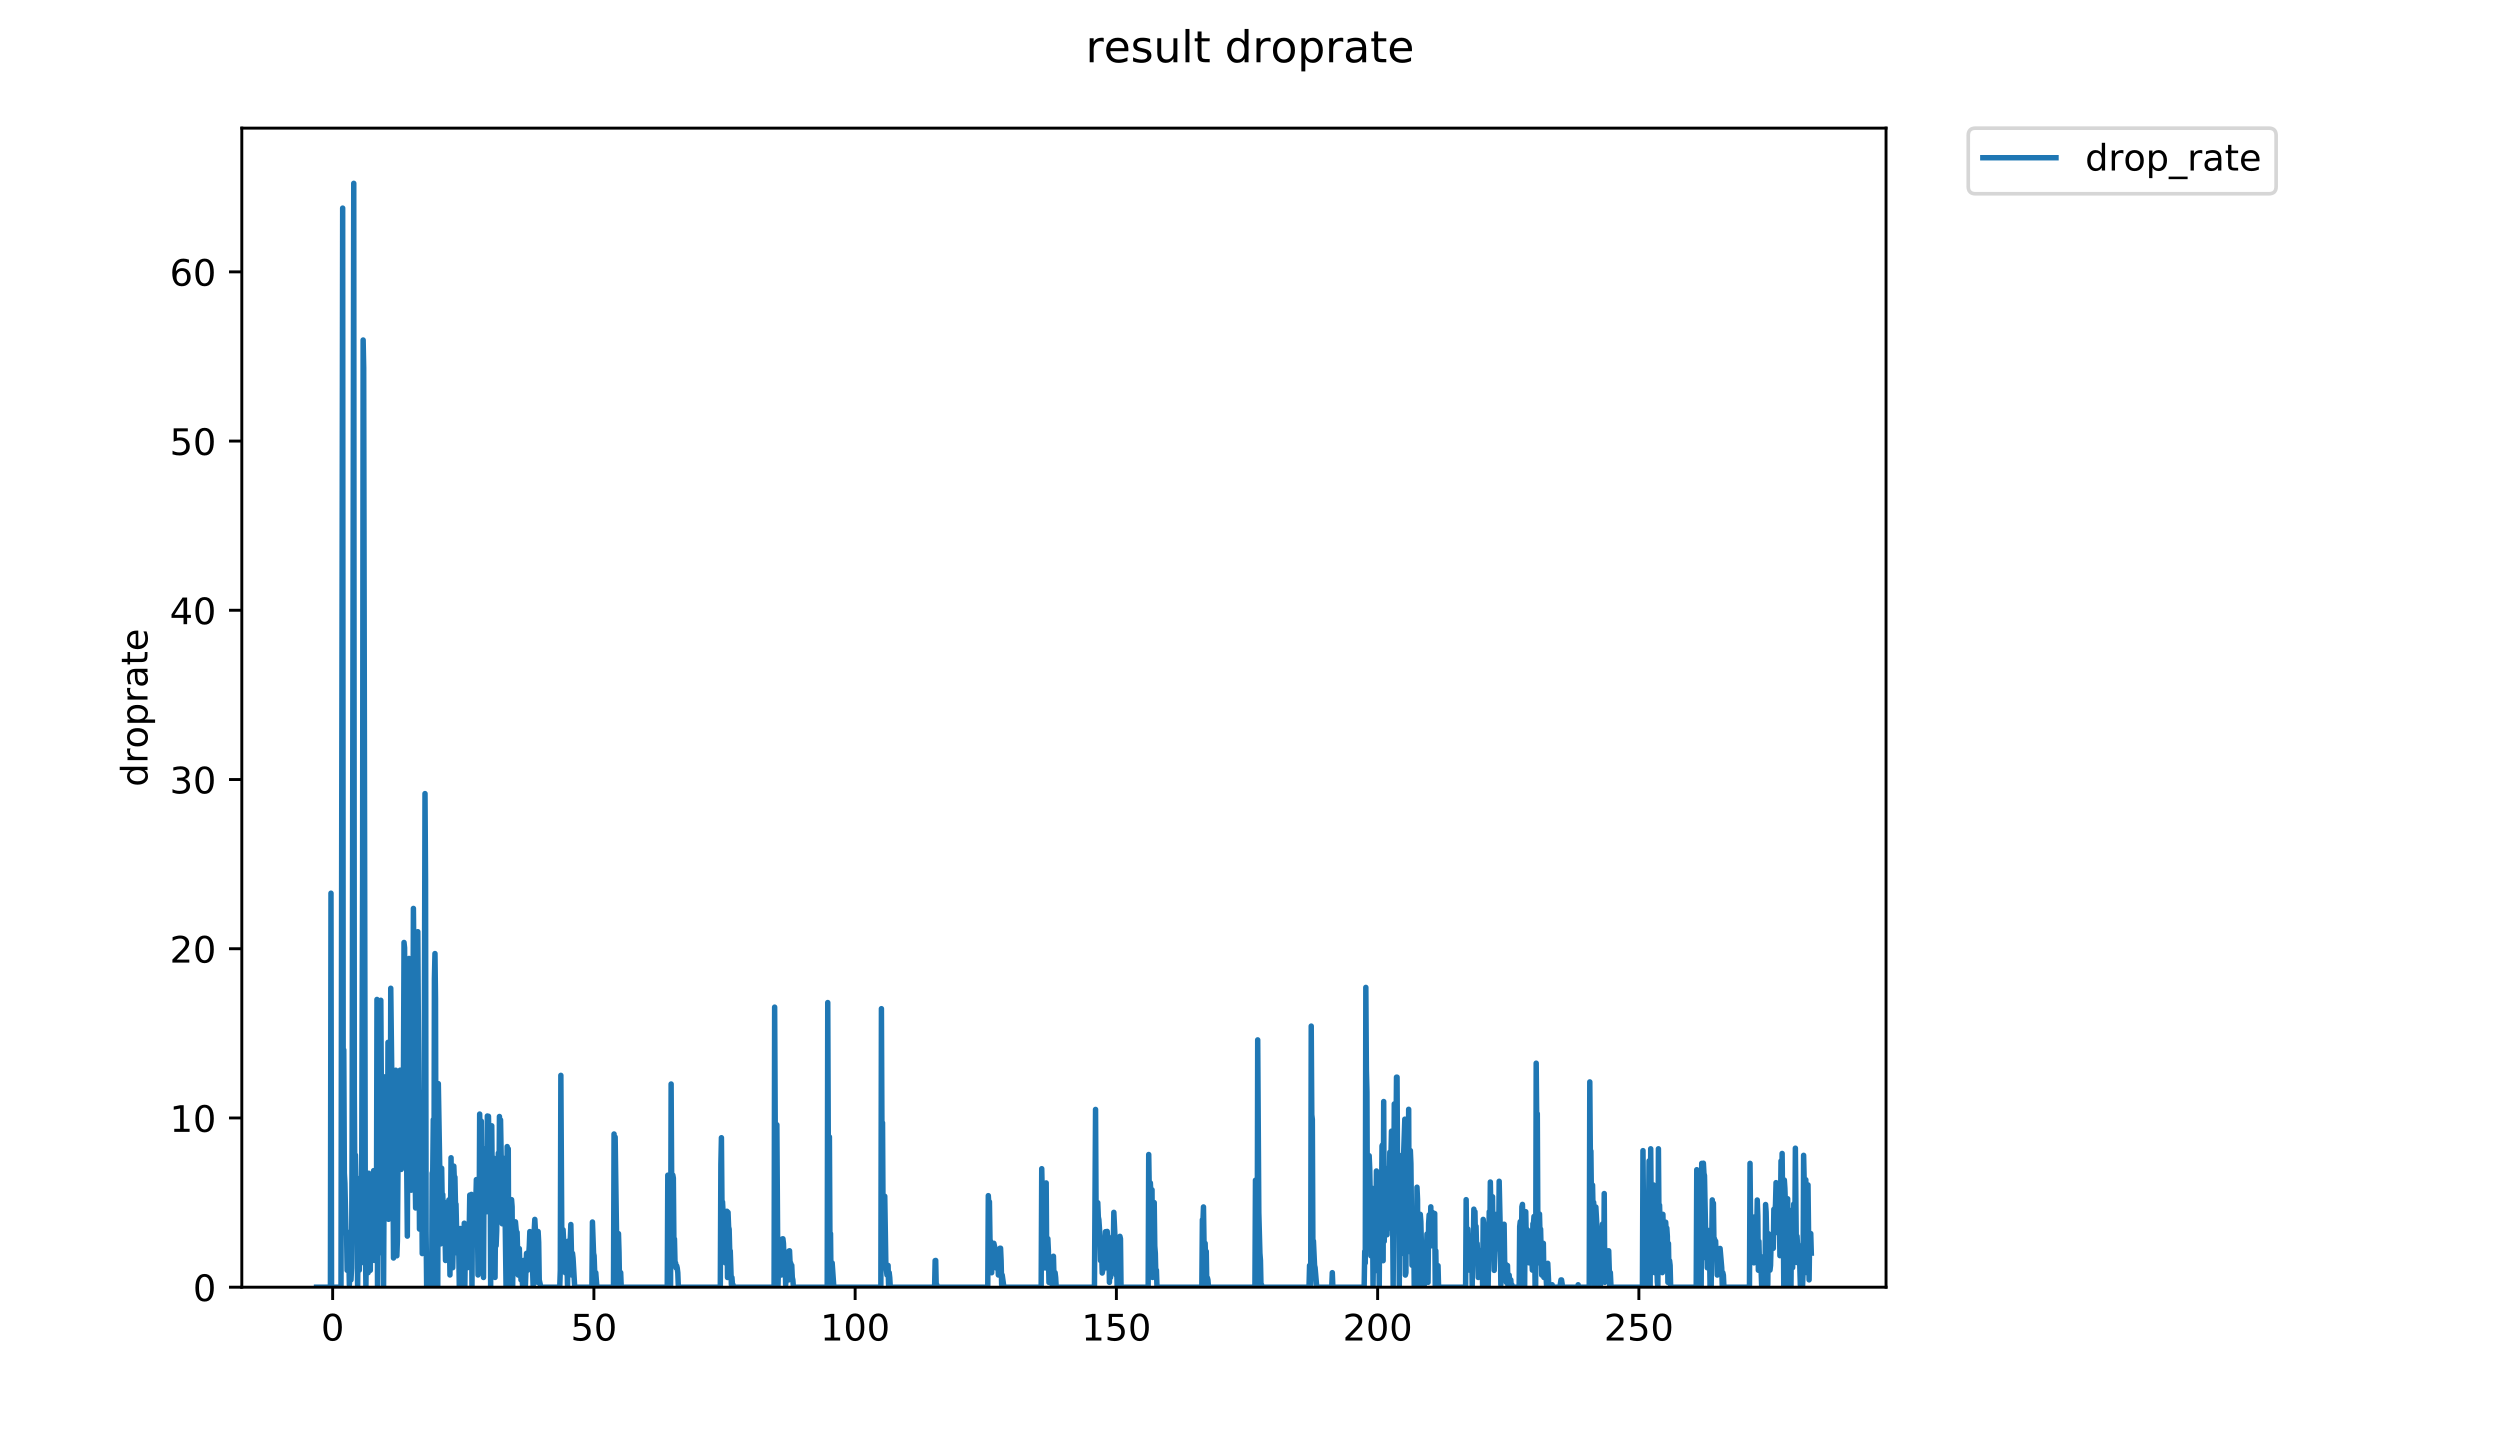 <?xml version="1.0" encoding="utf-8" standalone="no"?>
<!DOCTYPE svg PUBLIC "-//W3C//DTD SVG 1.1//EN"
  "http://www.w3.org/Graphics/SVG/1.1/DTD/svg11.dtd">
<!-- Created with matplotlib (https://matplotlib.org/) -->
<svg height="396pt" version="1.1" viewBox="0 0 684 396" width="684pt" xmlns="http://www.w3.org/2000/svg" xmlns:xlink="http://www.w3.org/1999/xlink">
 <defs>
  <style type="text/css">
*{stroke-linecap:butt;stroke-linejoin:round;}
  </style>
 </defs>
 <g id="figure_1">
  <g id="patch_1">
   <path d="M 0 396 
L 684 396 
L 684 0 
L 0 0 
z
" style="fill:#ffffff;"/>
  </g>
  <g id="axes_1">
   <g id="patch_2">
    <path d="M 66.159 352.174 
L 516.019 352.174 
L 516.019 35.062 
L 66.159 35.062 
z
" style="fill:#ffffff;"/>
   </g>
   <g id="matplotlib.axis_1">
    <g id="xtick_1">
     <g id="line2d_1">
      <defs>
       <path d="M 0 0 
L 0 3.5 
" id="mec2a66868e" style="stroke:#000000;stroke-width:0.8;"/>
      </defs>
      <g>
       <use style="stroke:#000000;stroke-width:0.8;" x="91.014" xlink:href="#mec2a66868e" y="352.174"/>
      </g>
     </g>
     <g id="text_1">
      <!-- 0 -->
      <defs>
       <path d="M 31.781 66.406 
Q 24.172 66.406 20.328 58.906 
Q 16.5 51.422 16.5 36.375 
Q 16.5 21.391 20.328 13.891 
Q 24.172 6.391 31.781 6.391 
Q 39.453 6.391 43.281 13.891 
Q 47.125 21.391 47.125 36.375 
Q 47.125 51.422 43.281 58.906 
Q 39.453 66.406 31.781 66.406 
z
M 31.781 74.219 
Q 44.047 74.219 50.516 64.516 
Q 56.984 54.828 56.984 36.375 
Q 56.984 17.969 50.516 8.266 
Q 44.047 -1.422 31.781 -1.422 
Q 19.531 -1.422 13.062 8.266 
Q 6.594 17.969 6.594 36.375 
Q 6.594 54.828 13.062 64.516 
Q 19.531 74.219 31.781 74.219 
z
" id="DejaVuSans-48"/>
      </defs>
      <g transform="translate(87.833 366.773)scale(0.1 -0.1)">
       <use xlink:href="#DejaVuSans-48"/>
      </g>
     </g>
    </g>
    <g id="xtick_2">
     <g id="line2d_2">
      <g>
       <use style="stroke:#000000;stroke-width:0.8;" x="162.491" xlink:href="#mec2a66868e" y="352.174"/>
      </g>
     </g>
     <g id="text_2">
      <!-- 50 -->
      <defs>
       <path d="M 10.797 72.906 
L 49.516 72.906 
L 49.516 64.594 
L 19.828 64.594 
L 19.828 46.734 
Q 21.969 47.469 24.109 47.828 
Q 26.266 48.188 28.422 48.188 
Q 40.625 48.188 47.75 41.5 
Q 54.891 34.812 54.891 23.391 
Q 54.891 11.625 47.562 5.094 
Q 40.234 -1.422 26.906 -1.422 
Q 22.312 -1.422 17.547 -0.641 
Q 12.797 0.141 7.719 1.703 
L 7.719 11.625 
Q 12.109 9.234 16.797 8.062 
Q 21.484 6.891 26.703 6.891 
Q 35.156 6.891 40.078 11.328 
Q 45.016 15.766 45.016 23.391 
Q 45.016 31 40.078 35.438 
Q 35.156 39.891 26.703 39.891 
Q 22.75 39.891 18.812 39.016 
Q 14.891 38.141 10.797 36.281 
z
" id="DejaVuSans-53"/>
      </defs>
      <g transform="translate(156.128 366.773)scale(0.1 -0.1)">
       <use xlink:href="#DejaVuSans-53"/>
       <use x="63.623" xlink:href="#DejaVuSans-48"/>
      </g>
     </g>
    </g>
    <g id="xtick_3">
     <g id="line2d_3">
      <g>
       <use style="stroke:#000000;stroke-width:0.8;" x="233.967" xlink:href="#mec2a66868e" y="352.174"/>
      </g>
     </g>
     <g id="text_3">
      <!-- 100 -->
      <defs>
       <path d="M 12.406 8.297 
L 28.516 8.297 
L 28.516 63.922 
L 10.984 60.406 
L 10.984 69.391 
L 28.422 72.906 
L 38.281 72.906 
L 38.281 8.297 
L 54.391 8.297 
L 54.391 0 
L 12.406 0 
z
" id="DejaVuSans-49"/>
      </defs>
      <g transform="translate(224.424 366.773)scale(0.1 -0.1)">
       <use xlink:href="#DejaVuSans-49"/>
       <use x="63.623" xlink:href="#DejaVuSans-48"/>
       <use x="127.246" xlink:href="#DejaVuSans-48"/>
      </g>
     </g>
    </g>
    <g id="xtick_4">
     <g id="line2d_4">
      <g>
       <use style="stroke:#000000;stroke-width:0.8;" x="305.444" xlink:href="#mec2a66868e" y="352.174"/>
      </g>
     </g>
     <g id="text_4">
      <!-- 150 -->
      <g transform="translate(295.9 366.773)scale(0.1 -0.1)">
       <use xlink:href="#DejaVuSans-49"/>
       <use x="63.623" xlink:href="#DejaVuSans-53"/>
       <use x="127.246" xlink:href="#DejaVuSans-48"/>
      </g>
     </g>
    </g>
    <g id="xtick_5">
     <g id="line2d_5">
      <g>
       <use style="stroke:#000000;stroke-width:0.8;" x="376.921" xlink:href="#mec2a66868e" y="352.174"/>
      </g>
     </g>
     <g id="text_5">
      <!-- 200 -->
      <defs>
       <path d="M 19.188 8.297 
L 53.609 8.297 
L 53.609 0 
L 7.328 0 
L 7.328 8.297 
Q 12.938 14.109 22.625 23.891 
Q 32.328 33.688 34.812 36.531 
Q 39.547 41.844 41.422 45.531 
Q 43.312 49.219 43.312 52.781 
Q 43.312 58.594 39.234 62.25 
Q 35.156 65.922 28.609 65.922 
Q 23.969 65.922 18.812 64.312 
Q 13.672 62.703 7.812 59.422 
L 7.812 69.391 
Q 13.766 71.781 18.938 73 
Q 24.125 74.219 28.422 74.219 
Q 39.75 74.219 46.484 68.547 
Q 53.219 62.891 53.219 53.422 
Q 53.219 48.922 51.531 44.891 
Q 49.859 40.875 45.406 35.406 
Q 44.188 33.984 37.641 27.219 
Q 31.109 20.453 19.188 8.297 
z
" id="DejaVuSans-50"/>
      </defs>
      <g transform="translate(367.377 366.773)scale(0.1 -0.1)">
       <use xlink:href="#DejaVuSans-50"/>
       <use x="63.623" xlink:href="#DejaVuSans-48"/>
       <use x="127.246" xlink:href="#DejaVuSans-48"/>
      </g>
     </g>
    </g>
    <g id="xtick_6">
     <g id="line2d_6">
      <g>
       <use style="stroke:#000000;stroke-width:0.8;" x="448.397" xlink:href="#mec2a66868e" y="352.174"/>
      </g>
     </g>
     <g id="text_6">
      <!-- 250 -->
      <g transform="translate(438.853 366.773)scale(0.1 -0.1)">
       <use xlink:href="#DejaVuSans-50"/>
       <use x="63.623" xlink:href="#DejaVuSans-53"/>
       <use x="127.246" xlink:href="#DejaVuSans-48"/>
      </g>
     </g>
    </g>
   </g>
   <g id="matplotlib.axis_2">
    <g id="ytick_1">
     <g id="line2d_7">
      <defs>
       <path d="M 0 0 
L -3.5 0 
" id="m1d6c7c8f04" style="stroke:#000000;stroke-width:0.8;"/>
      </defs>
      <g>
       <use style="stroke:#000000;stroke-width:0.8;" x="66.159" xlink:href="#m1d6c7c8f04" y="352.174"/>
      </g>
     </g>
     <g id="text_7">
      <!-- 0 -->
      <g transform="translate(52.796 355.973)scale(0.1 -0.1)">
       <use xlink:href="#DejaVuSans-48"/>
      </g>
     </g>
    </g>
    <g id="ytick_2">
     <g id="line2d_8">
      <g>
       <use style="stroke:#000000;stroke-width:0.8;" x="66.159" xlink:href="#m1d6c7c8f04" y="305.875"/>
      </g>
     </g>
     <g id="text_8">
      <!-- 10 -->
      <g transform="translate(46.434 309.674)scale(0.1 -0.1)">
       <use xlink:href="#DejaVuSans-49"/>
       <use x="63.623" xlink:href="#DejaVuSans-48"/>
      </g>
     </g>
    </g>
    <g id="ytick_3">
     <g id="line2d_9">
      <g>
       <use style="stroke:#000000;stroke-width:0.8;" x="66.159" xlink:href="#m1d6c7c8f04" y="259.575"/>
      </g>
     </g>
     <g id="text_9">
      <!-- 20 -->
      <g transform="translate(46.434 263.374)scale(0.1 -0.1)">
       <use xlink:href="#DejaVuSans-50"/>
       <use x="63.623" xlink:href="#DejaVuSans-48"/>
      </g>
     </g>
    </g>
    <g id="ytick_4">
     <g id="line2d_10">
      <g>
       <use style="stroke:#000000;stroke-width:0.8;" x="66.159" xlink:href="#m1d6c7c8f04" y="213.276"/>
      </g>
     </g>
     <g id="text_10">
      <!-- 30 -->
      <defs>
       <path d="M 40.578 39.312 
Q 47.656 37.797 51.625 33 
Q 55.609 28.219 55.609 21.188 
Q 55.609 10.406 48.188 4.484 
Q 40.766 -1.422 27.094 -1.422 
Q 22.516 -1.422 17.656 -0.516 
Q 12.797 0.391 7.625 2.203 
L 7.625 11.719 
Q 11.719 9.328 16.594 8.109 
Q 21.484 6.891 26.812 6.891 
Q 36.078 6.891 40.938 10.547 
Q 45.797 14.203 45.797 21.188 
Q 45.797 27.641 41.281 31.266 
Q 36.766 34.906 28.719 34.906 
L 20.219 34.906 
L 20.219 43.016 
L 29.109 43.016 
Q 36.375 43.016 40.234 45.922 
Q 44.094 48.828 44.094 54.297 
Q 44.094 59.906 40.109 62.906 
Q 36.141 65.922 28.719 65.922 
Q 24.656 65.922 20.016 65.031 
Q 15.375 64.156 9.812 62.312 
L 9.812 71.094 
Q 15.438 72.656 20.344 73.438 
Q 25.25 74.219 29.594 74.219 
Q 40.828 74.219 47.359 69.109 
Q 53.906 64.016 53.906 55.328 
Q 53.906 49.266 50.438 45.094 
Q 46.969 40.922 40.578 39.312 
z
" id="DejaVuSans-51"/>
      </defs>
      <g transform="translate(46.434 217.075)scale(0.1 -0.1)">
       <use xlink:href="#DejaVuSans-51"/>
       <use x="63.623" xlink:href="#DejaVuSans-48"/>
      </g>
     </g>
    </g>
    <g id="ytick_5">
     <g id="line2d_11">
      <g>
       <use style="stroke:#000000;stroke-width:0.8;" x="66.159" xlink:href="#m1d6c7c8f04" y="166.976"/>
      </g>
     </g>
     <g id="text_11">
      <!-- 40 -->
      <defs>
       <path d="M 37.797 64.312 
L 12.891 25.391 
L 37.797 25.391 
z
M 35.203 72.906 
L 47.609 72.906 
L 47.609 25.391 
L 58.016 25.391 
L 58.016 17.188 
L 47.609 17.188 
L 47.609 0 
L 37.797 0 
L 37.797 17.188 
L 4.891 17.188 
L 4.891 26.703 
z
" id="DejaVuSans-52"/>
      </defs>
      <g transform="translate(46.434 170.775)scale(0.1 -0.1)">
       <use xlink:href="#DejaVuSans-52"/>
       <use x="63.623" xlink:href="#DejaVuSans-48"/>
      </g>
     </g>
    </g>
    <g id="ytick_6">
     <g id="line2d_12">
      <g>
       <use style="stroke:#000000;stroke-width:0.8;" x="66.159" xlink:href="#m1d6c7c8f04" y="120.677"/>
      </g>
     </g>
     <g id="text_12">
      <!-- 50 -->
      <g transform="translate(46.434 124.476)scale(0.1 -0.1)">
       <use xlink:href="#DejaVuSans-53"/>
       <use x="63.623" xlink:href="#DejaVuSans-48"/>
      </g>
     </g>
    </g>
    <g id="ytick_7">
     <g id="line2d_13">
      <g>
       <use style="stroke:#000000;stroke-width:0.8;" x="66.159" xlink:href="#m1d6c7c8f04" y="74.377"/>
      </g>
     </g>
     <g id="text_13">
      <!-- 60 -->
      <defs>
       <path d="M 33.016 40.375 
Q 26.375 40.375 22.484 35.828 
Q 18.609 31.297 18.609 23.391 
Q 18.609 15.531 22.484 10.953 
Q 26.375 6.391 33.016 6.391 
Q 39.656 6.391 43.531 10.953 
Q 47.406 15.531 47.406 23.391 
Q 47.406 31.297 43.531 35.828 
Q 39.656 40.375 33.016 40.375 
z
M 52.594 71.297 
L 52.594 62.312 
Q 48.875 64.062 45.094 64.984 
Q 41.312 65.922 37.594 65.922 
Q 27.828 65.922 22.672 59.328 
Q 17.531 52.734 16.797 39.406 
Q 19.672 43.656 24.016 45.922 
Q 28.375 48.188 33.594 48.188 
Q 44.578 48.188 50.953 41.516 
Q 57.328 34.859 57.328 23.391 
Q 57.328 12.156 50.688 5.359 
Q 44.047 -1.422 33.016 -1.422 
Q 20.359 -1.422 13.672 8.266 
Q 6.984 17.969 6.984 36.375 
Q 6.984 53.656 15.188 63.938 
Q 23.391 74.219 37.203 74.219 
Q 40.922 74.219 44.703 73.484 
Q 48.484 72.75 52.594 71.297 
z
" id="DejaVuSans-54"/>
      </defs>
      <g transform="translate(46.434 78.176)scale(0.1 -0.1)">
       <use xlink:href="#DejaVuSans-54"/>
       <use x="63.623" xlink:href="#DejaVuSans-48"/>
      </g>
     </g>
    </g>
    <g id="text_14">
     <!-- droprate -->
     <defs>
      <path d="M 45.406 46.391 
L 45.406 75.984 
L 54.391 75.984 
L 54.391 0 
L 45.406 0 
L 45.406 8.203 
Q 42.578 3.328 38.25 0.953 
Q 33.938 -1.422 27.875 -1.422 
Q 17.969 -1.422 11.734 6.484 
Q 5.516 14.406 5.516 27.297 
Q 5.516 40.188 11.734 48.094 
Q 17.969 56 27.875 56 
Q 33.938 56 38.25 53.625 
Q 42.578 51.266 45.406 46.391 
z
M 14.797 27.297 
Q 14.797 17.391 18.875 11.75 
Q 22.953 6.109 30.078 6.109 
Q 37.203 6.109 41.297 11.75 
Q 45.406 17.391 45.406 27.297 
Q 45.406 37.203 41.297 42.844 
Q 37.203 48.484 30.078 48.484 
Q 22.953 48.484 18.875 42.844 
Q 14.797 37.203 14.797 27.297 
z
" id="DejaVuSans-100"/>
      <path d="M 41.109 46.297 
Q 39.594 47.172 37.812 47.578 
Q 36.031 48 33.891 48 
Q 26.266 48 22.188 43.047 
Q 18.109 38.094 18.109 28.812 
L 18.109 0 
L 9.078 0 
L 9.078 54.688 
L 18.109 54.688 
L 18.109 46.188 
Q 20.953 51.172 25.484 53.578 
Q 30.031 56 36.531 56 
Q 37.453 56 38.578 55.875 
Q 39.703 55.766 41.062 55.516 
z
" id="DejaVuSans-114"/>
      <path d="M 30.609 48.391 
Q 23.391 48.391 19.188 42.75 
Q 14.984 37.109 14.984 27.297 
Q 14.984 17.484 19.156 11.844 
Q 23.344 6.203 30.609 6.203 
Q 37.797 6.203 41.984 11.859 
Q 46.188 17.531 46.188 27.297 
Q 46.188 37.016 41.984 42.703 
Q 37.797 48.391 30.609 48.391 
z
M 30.609 56 
Q 42.328 56 49.016 48.375 
Q 55.719 40.766 55.719 27.297 
Q 55.719 13.875 49.016 6.219 
Q 42.328 -1.422 30.609 -1.422 
Q 18.844 -1.422 12.172 6.219 
Q 5.516 13.875 5.516 27.297 
Q 5.516 40.766 12.172 48.375 
Q 18.844 56 30.609 56 
z
" id="DejaVuSans-111"/>
      <path d="M 18.109 8.203 
L 18.109 -20.797 
L 9.078 -20.797 
L 9.078 54.688 
L 18.109 54.688 
L 18.109 46.391 
Q 20.953 51.266 25.266 53.625 
Q 29.594 56 35.594 56 
Q 45.562 56 51.781 48.094 
Q 58.016 40.188 58.016 27.297 
Q 58.016 14.406 51.781 6.484 
Q 45.562 -1.422 35.594 -1.422 
Q 29.594 -1.422 25.266 0.953 
Q 20.953 3.328 18.109 8.203 
z
M 48.688 27.297 
Q 48.688 37.203 44.609 42.844 
Q 40.531 48.484 33.406 48.484 
Q 26.266 48.484 22.188 42.844 
Q 18.109 37.203 18.109 27.297 
Q 18.109 17.391 22.188 11.75 
Q 26.266 6.109 33.406 6.109 
Q 40.531 6.109 44.609 11.75 
Q 48.688 17.391 48.688 27.297 
z
" id="DejaVuSans-112"/>
      <path d="M 34.281 27.484 
Q 23.391 27.484 19.188 25 
Q 14.984 22.516 14.984 16.5 
Q 14.984 11.719 18.141 8.906 
Q 21.297 6.109 26.703 6.109 
Q 34.188 6.109 38.703 11.406 
Q 43.219 16.703 43.219 25.484 
L 43.219 27.484 
z
M 52.203 31.203 
L 52.203 0 
L 43.219 0 
L 43.219 8.297 
Q 40.141 3.328 35.547 0.953 
Q 30.953 -1.422 24.312 -1.422 
Q 15.922 -1.422 10.953 3.297 
Q 6 8.016 6 15.922 
Q 6 25.141 12.172 29.828 
Q 18.359 34.516 30.609 34.516 
L 43.219 34.516 
L 43.219 35.406 
Q 43.219 41.609 39.141 45 
Q 35.062 48.391 27.688 48.391 
Q 23 48.391 18.547 47.266 
Q 14.109 46.141 10.016 43.891 
L 10.016 52.203 
Q 14.938 54.109 19.578 55.047 
Q 24.219 56 28.609 56 
Q 40.484 56 46.344 49.844 
Q 52.203 43.703 52.203 31.203 
z
" id="DejaVuSans-97"/>
      <path d="M 18.312 70.219 
L 18.312 54.688 
L 36.812 54.688 
L 36.812 47.703 
L 18.312 47.703 
L 18.312 18.016 
Q 18.312 11.328 20.141 9.422 
Q 21.969 7.516 27.594 7.516 
L 36.812 7.516 
L 36.812 0 
L 27.594 0 
Q 17.188 0 13.234 3.875 
Q 9.281 7.766 9.281 18.016 
L 9.281 47.703 
L 2.688 47.703 
L 2.688 54.688 
L 9.281 54.688 
L 9.281 70.219 
z
" id="DejaVuSans-116"/>
      <path d="M 56.203 29.594 
L 56.203 25.203 
L 14.891 25.203 
Q 15.484 15.922 20.484 11.062 
Q 25.484 6.203 34.422 6.203 
Q 39.594 6.203 44.453 7.469 
Q 49.312 8.734 54.109 11.281 
L 54.109 2.781 
Q 49.266 0.734 44.188 -0.344 
Q 39.109 -1.422 33.891 -1.422 
Q 20.797 -1.422 13.156 6.188 
Q 5.516 13.812 5.516 26.812 
Q 5.516 40.234 12.766 48.109 
Q 20.016 56 32.328 56 
Q 43.359 56 49.781 48.891 
Q 56.203 41.797 56.203 29.594 
z
M 47.219 32.234 
Q 47.125 39.594 43.094 43.984 
Q 39.062 48.391 32.422 48.391 
Q 24.906 48.391 20.391 44.141 
Q 15.875 39.891 15.188 32.172 
z
" id="DejaVuSans-101"/>
     </defs>
     <g transform="translate(40.354 215.236)rotate(-90)scale(0.1 -0.1)">
      <use xlink:href="#DejaVuSans-100"/>
      <use x="63.477" xlink:href="#DejaVuSans-114"/>
      <use x="104.559" xlink:href="#DejaVuSans-111"/>
      <use x="165.74" xlink:href="#DejaVuSans-112"/>
      <use x="229.217" xlink:href="#DejaVuSans-114"/>
      <use x="270.33" xlink:href="#DejaVuSans-97"/>
      <use x="331.609" xlink:href="#DejaVuSans-116"/>
      <use x="370.818" xlink:href="#DejaVuSans-101"/>
     </g>
    </g>
   </g>
   <g id="line2d_14">
    <path clip-path="url(#p1ae017e9e0)" d="M 86.607 352.174 
L 90.403 352.174 
L 90.557 244.38 
L 90.708 352.174 
L 93.298 352.174 
L 93.754 56.941 
L 93.906 314.794 
L 94.059 287.25 
L 94.214 320.961 
L 94.365 323.733 
L 94.666 337.56 
L 94.817 336.874 
L 94.969 347.551 
L 95.12 344.203 
L 95.271 344.899 
L 95.422 342.848 
L 95.581 351.543 
L 95.882 343.489 
L 96.032 350.173 
L 96.184 346.928 
L 96.335 312.982 
L 96.787 50.163 
L 96.937 298.803 
L 97.088 325.565 
L 97.241 316.003 
L 97.693 338.225 
L 97.846 352.174 
L 97.998 336.39 
L 98.15 332.36 
L 98.301 347.524 
L 98.604 322.325 
L 98.755 345.55 
L 98.905 338.831 
L 99.205 240.762 
L 99.355 93.03 
L 99.505 100.662 
L 99.959 339.021 
L 100.11 352.174 
L 100.261 338.204 
L 100.411 341.531 
L 100.563 340.914 
L 100.714 348.217 
L 100.866 320.998 
L 101.016 332.189 
L 101.167 334.29 
L 101.319 347.564 
L 101.47 326.23 
L 101.621 344.857 
L 101.922 326.342 
L 102.074 332.993 
L 102.225 320.289 
L 102.375 344.836 
L 102.526 329.589 
L 102.835 326.09 
L 102.986 338.851 
L 103.136 273.452 
L 103.286 352.174 
L 103.587 289.463 
L 103.737 316.2 
L 103.887 313.424 
L 104.188 273.678 
L 104.339 297.626 
L 104.489 342.834 
L 104.791 317.169 
L 104.942 352.174 
L 105.245 294.631 
L 105.396 311.77 
L 105.548 300.145 
L 105.699 315.534 
L 105.85 305.675 
L 106.001 325.017 
L 106.153 285.188 
L 106.304 333.601 
L 106.605 320.151 
L 106.756 332.993 
L 106.908 270.392 
L 107.21 295.63 
L 107.361 298.368 
L 107.663 344.191 
L 107.966 299.486 
L 108.118 301.462 
L 108.27 292.816 
L 108.425 305.42 
L 108.576 343.588 
L 108.727 339.571 
L 109.029 302.354 
L 109.18 309.059 
L 109.481 292.799 
L 109.631 318.101 
L 109.784 319.949 
L 110.087 293.392 
L 110.238 298.956 
L 110.388 293.635 
L 110.54 257.86 
L 110.691 259.31 
L 110.993 307.732 
L 111.143 304.807 
L 111.447 338.204 
L 111.749 269.687 
L 111.899 262.24 
L 112.05 292.476 
L 112.201 286.317 
L 112.503 325.642 
L 112.654 303.018 
L 112.805 301.317 
L 112.956 288.221 
L 113.107 248.548 
L 113.258 263.796 
L 113.41 308.395 
L 113.713 330.502 
L 113.863 311.596 
L 114.014 316.304 
L 114.315 254.912 
L 114.769 336.277 
L 115.07 298.88 
L 115.221 302.425 
L 115.524 342.98 
L 115.825 318.865 
L 115.977 332.388 
L 116.279 217.134 
L 116.429 240.922 
L 116.58 336.961 
L 116.731 352.174 
L 118.093 352.174 
L 118.244 320.998 
L 118.396 320.516 
L 118.549 306.333 
L 118.701 340.962 
L 118.854 267.815 
L 119.005 260.898 
L 119.156 273.126 
L 119.31 339.103 
L 119.467 352.174 
L 119.77 352.174 
L 119.925 296.485 
L 120.38 323.528 
L 120.533 340.336 
L 120.837 319.625 
L 120.988 328.958 
L 121.142 326.813 
L 121.446 339.679 
L 121.596 328.925 
L 121.901 344.867 
L 122.052 334.213 
L 122.353 334.239 
L 122.504 343.551 
L 122.655 343.551 
L 122.806 328.295 
L 123.106 348.834 
L 123.406 316.765 
L 123.712 343.006 
L 123.862 346.845 
L 124.012 340.148 
L 124.163 319.056 
L 124.313 322.82 
L 124.463 322.066 
L 124.613 329.459 
L 124.763 329.459 
L 125.063 342.821 
L 125.213 339.462 
L 125.362 338.812 
L 125.514 341.607 
L 125.665 352.174 
L 125.965 336.117 
L 126.115 336.786 
L 126.265 352.174 
L 126.415 344.825 
L 126.569 343.045 
L 126.72 346.23 
L 126.87 346.179 
L 127.026 334.666 
L 127.177 352.174 
L 127.327 340.166 
L 127.478 343.539 
L 127.628 338.144 
L 127.928 346.829 
L 128.078 338.144 
L 128.228 340.8 
L 128.378 336.14 
L 128.529 326.968 
L 128.679 342.834 
L 128.829 342.153 
L 128.979 326.786 
L 129.13 352.174 
L 129.28 328.192 
L 129.433 330.563 
L 129.583 327.49 
L 129.733 329.459 
L 129.884 340.599 
L 130.334 322.735 
L 130.484 334.135 
L 130.634 334.829 
L 130.784 348.834 
L 130.934 330.795 
L 131.085 336.209 
L 131.235 304.807 
L 131.535 322.778 
L 131.685 306.743 
L 131.836 324.861 
L 131.986 323.528 
L 132.287 349.517 
L 132.439 321.879 
L 132.589 320.909 
L 132.74 330.856 
L 133.04 314.092 
L 133.191 331.523 
L 133.34 305.339 
L 133.49 319.437 
L 133.64 305.407 
L 133.94 320.105 
L 134.09 308.016 
L 134.241 352.174 
L 134.39 312.756 
L 134.54 308.016 
L 134.84 341.485 
L 134.991 316.816 
L 135.293 327.147 
L 135.443 349.502 
L 135.593 331.523 
L 135.743 340.816 
L 135.893 336.808 
L 136.043 318.101 
L 136.193 321.397 
L 136.343 315.481 
L 136.493 331.493 
L 136.644 305.474 
L 136.794 320.819 
L 136.945 306.405 
L 137.246 323.528 
L 137.396 334.829 
L 137.546 316.816 
L 137.696 323.446 
L 137.846 323.487 
L 137.997 324.861 
L 138.147 328.791 
L 138.456 352.174 
L 138.607 352.174 
L 138.758 313.702 
L 138.908 320.819 
L 139.059 314.311 
L 139.209 352.174 
L 139.51 335.496 
L 139.66 350.838 
L 139.811 330.285 
L 139.962 328.226 
L 140.113 330.19 
L 140.263 352.174 
L 140.414 338.184 
L 140.567 340.42 
L 140.72 339.077 
L 140.871 346.86 
L 141.022 334.29 
L 141.324 337.602 
L 141.478 337.155 
L 141.78 348.858 
L 142.087 341.622 
L 142.238 346.23 
L 142.389 345.55 
L 142.541 350.19 
L 142.693 348.211 
L 142.846 349.558 
L 142.997 352.174 
L 143.148 345.522 
L 143.298 344.846 
L 143.452 348.262 
L 143.603 348.867 
L 143.755 351.514 
L 144.057 342.914 
L 144.208 346.868 
L 144.36 347.538 
L 144.811 340.898 
L 144.963 336.961 
L 145.114 342.224 
L 145.265 341.36 
L 145.416 342.181 
L 145.717 347.524 
L 145.868 352.174 
L 146.173 336.413 
L 146.324 333.628 
L 146.475 336.277 
L 146.626 345.541 
L 146.929 341.622 
L 147.08 350.848 
L 147.231 336.94 
L 147.383 339.882 
L 147.534 350.184 
L 147.987 352.174 
L 153.145 352.174 
L 153.297 347.531 
L 153.449 294.217 
L 153.752 346.204 
L 153.903 337.602 
L 154.056 336.457 
L 154.667 348.217 
L 154.818 346.204 
L 154.972 346.305 
L 155.123 344.919 
L 155.275 352.174 
L 155.426 339.589 
L 155.577 342.874 
L 155.727 342.181 
L 155.878 342.901 
L 156.181 335.026 
L 156.484 348.858 
L 156.635 342.901 
L 156.786 344.214 
L 157.088 349.513 
L 157.238 352.174 
L 161.941 352.174 
L 162.092 334.341 
L 162.395 342.901 
L 162.547 343.576 
L 162.85 352.174 
L 163.001 348.206 
L 163.305 352.174 
L 167.851 352.174 
L 168.002 310.265 
L 168.153 317.682 
L 168.305 311.107 
L 168.612 332.693 
L 168.913 352.174 
L 169.214 337.518 
L 169.365 342.586 
L 169.516 352.174 
L 169.667 348.853 
L 169.818 348.183 
L 169.969 352.174 
L 182.557 352.174 
L 182.708 321.53 
L 182.86 322.453 
L 183.01 344.857 
L 183.163 340.37 
L 183.315 352.174 
L 183.466 352.174 
L 183.62 296.589 
L 183.773 323.895 
L 184.076 321.486 
L 184.227 322.325 
L 184.38 340.212 
L 184.532 338.983 
L 184.682 345.512 
L 184.833 345.522 
L 184.985 346.905 
L 185.139 346.313 
L 185.292 346.95 
L 185.445 348.239 
L 185.597 352.174 
L 197.075 352.174 
L 197.228 318.586 
L 197.381 311.283 
L 197.531 329.621 
L 197.682 328.858 
L 197.833 331.729 
L 197.984 344.857 
L 198.285 336.186 
L 198.435 345.512 
L 198.588 344.629 
L 198.889 331.403 
L 199.04 349.525 
L 199.192 331.699 
L 199.344 335.686 
L 199.495 336.323 
L 199.647 342.239 
L 199.798 342.239 
L 200.105 351.516 
L 200.256 349.525 
L 200.406 351.509 
L 200.557 351.507 
L 200.707 352.174 
L 211.788 352.174 
L 211.941 275.554 
L 212.243 336.255 
L 212.394 326.968 
L 212.546 307.732 
L 212.848 352.174 
L 213.15 341.546 
L 213.45 344.836 
L 213.6 345.503 
L 213.751 348.848 
L 214.055 338.965 
L 214.206 338.927 
L 214.356 340.217 
L 214.507 344.168 
L 214.657 344.825 
L 214.807 343.501 
L 214.957 351.509 
L 215.259 345.531 
L 215.409 346.187 
L 215.56 349.513 
L 215.713 350.204 
L 215.865 342.267 
L 216.015 342.21 
L 216.168 345.625 
L 216.319 345.522 
L 216.471 348.891 
L 216.621 346.187 
L 216.772 349.509 
L 216.923 350.173 
L 217.074 352.174 
L 226.321 352.174 
L 226.472 274.3 
L 226.624 313.702 
L 226.775 311.107 
L 226.926 311.049 
L 227.078 340.962 
L 227.228 337.518 
L 227.379 351.511 
L 227.53 346.204 
L 227.681 345.541 
L 228.136 352.174 
L 241 352.174 
L 241.156 275.977 
L 241.308 311.457 
L 241.459 307.198 
L 241.612 333.786 
L 241.762 334.239 
L 241.914 336.3 
L 242.067 327.289 
L 242.372 346.264 
L 242.674 348.838 
L 242.827 346.255 
L 242.978 346.213 
L 243.13 352.174 
L 243.281 348.189 
L 243.434 349.544 
L 243.585 352.174 
L 255.704 352.174 
L 255.855 344.899 
L 256.005 344.857 
L 256.156 352.174 
L 256.307 351.51 
L 256.458 352.174 
L 270.249 352.174 
L 270.4 327.128 
L 270.552 329.686 
L 270.706 328.797 
L 270.861 339.223 
L 271.012 339.607 
L 271.163 341.531 
L 271.316 348.228 
L 271.468 341.652 
L 271.619 341.591 
L 271.769 345.522 
L 271.92 340.166 
L 272.222 341.546 
L 272.53 346.905 
L 272.684 346.305 
L 272.85 342.491 
L 273 344.191 
L 273.151 348.843 
L 273.601 341.515 
L 273.752 341.515 
L 273.902 344.857 
L 274.052 351.506 
L 274.203 348.838 
L 274.666 352.174 
L 284.863 352.174 
L 285.017 319.757 
L 285.169 327.04 
L 285.322 325.4 
L 285.476 327.289 
L 285.933 346.905 
L 286.236 323.652 
L 286.386 346.837 
L 286.538 338.965 
L 286.689 338.889 
L 286.839 342.181 
L 286.994 350.877 
L 287.149 343.756 
L 287.302 346.289 
L 287.456 345.001 
L 287.762 348.267 
L 287.913 352.174 
L 288.22 343.709 
L 288.372 349.536 
L 288.523 349.528 
L 288.674 348.211 
L 288.826 349.521 
L 288.977 352.174 
L 299.441 352.174 
L 299.742 303.543 
L 299.894 333.628 
L 300.045 331.641 
L 300.197 337.623 
L 300.348 329.057 
L 300.499 332.966 
L 300.651 333.711 
L 300.954 338.324 
L 301.106 344.899 
L 301.258 342.739 
L 301.409 342.888 
L 301.565 348.3 
L 301.715 347.544 
L 301.867 338.927 
L 302.169 345.55 
L 302.32 342.901 
L 302.472 336.983 
L 302.623 346.883 
L 302.775 338.264 
L 302.926 336.918 
L 303.232 342.253 
L 303.384 340.286 
L 303.535 350.857 
L 303.687 344.26 
L 303.838 349.517 
L 303.989 340.882 
L 304.14 345.512 
L 304.442 338.324 
L 304.594 340.962 
L 304.746 331.699 
L 305.049 338.264 
L 305.2 338.284 
L 305.351 348.853 
L 305.503 344.899 
L 305.654 352.174 
L 306.107 341.591 
L 306.258 338.927 
L 306.409 338.264 
L 306.561 338.927 
L 306.712 352.174 
L 314.137 352.174 
L 314.288 315.874 
L 314.438 325.642 
L 314.74 323.652 
L 314.891 326.968 
L 315.041 334.161 
L 315.191 325.527 
L 315.342 349.506 
L 315.642 333.494 
L 315.794 329.024 
L 315.945 340.914 
L 316.096 342.874 
L 316.246 349.506 
L 316.396 347.518 
L 316.548 352.174 
L 328.818 352.174 
L 328.969 333.707 
L 329.12 334.265 
L 329.271 330.222 
L 329.572 350.178 
L 329.722 340.166 
L 329.879 345.744 
L 330.032 342.379 
L 330.183 352.174 
L 330.338 349.588 
L 330.492 350.215 
L 330.643 352.174 
L 343.345 352.174 
L 343.495 322.904 
L 343.645 328.956 
L 343.804 352.174 
L 343.955 352.174 
L 344.106 284.516 
L 344.409 331.699 
L 344.71 342.874 
L 344.861 344.846 
L 345.012 352.174 
L 345.163 351.513 
L 345.314 352.174 
L 358.142 352.174 
L 358.294 346.238 
L 358.446 352.174 
L 358.601 352.174 
L 358.752 280.741 
L 358.903 304.986 
L 359.054 306.274 
L 359.204 340.865 
L 359.355 339.535 
L 359.658 346.196 
L 359.809 346.845 
L 360.262 352.174 
L 364.36 352.174 
L 364.517 348.2 
L 364.669 352.174 
L 373.232 352.174 
L 373.386 342.379 
L 373.537 345.56 
L 373.689 270.158 
L 373.84 292.646 
L 373.994 298.777 
L 374.147 340.386 
L 374.3 319.994 
L 374.451 325.755 
L 374.604 316.207 
L 374.756 319.811 
L 374.908 327.806 
L 375.059 343.576 
L 375.364 325.095 
L 375.515 330.316 
L 375.666 352.174 
L 375.98 325.426 
L 376.135 327.533 
L 376.29 347.66 
L 376.593 320.381 
L 376.745 328.431 
L 376.899 328.148 
L 377.209 335.075 
L 377.36 352.174 
L 377.512 325.755 
L 377.815 324.434 
L 377.967 330.978 
L 378.12 313.482 
L 378.272 313.206 
L 378.424 344.93 
L 378.578 301.381 
L 378.729 339.625 
L 378.88 321.043 
L 379.031 319.625 
L 379.492 337.828 
L 379.796 321.087 
L 379.948 325.133 
L 380.1 323.895 
L 380.252 315.24 
L 380.403 318.442 
L 380.558 316.459 
L 380.71 309.487 
L 380.861 336.277 
L 381.016 332.044 
L 381.168 352.174 
L 381.474 302.033 
L 381.625 320.243 
L 381.778 317.71 
L 381.93 312.432 
L 382.082 294.713 
L 382.233 294.713 
L 382.385 323.774 
L 382.537 330.347 
L 382.688 324.394 
L 382.839 352.174 
L 382.992 329.782 
L 383.143 330.347 
L 383.295 333.681 
L 383.447 332.966 
L 383.599 316.054 
L 383.75 342.927 
L 384.053 315.082 
L 384.355 306.208 
L 384.506 348.858 
L 384.657 348.211 
L 384.808 320.998 
L 384.959 327.004 
L 385.11 323.528 
L 385.26 322.904 
L 385.413 303.507 
L 385.567 342.434 
L 385.871 314.794 
L 386.022 318.345 
L 386.323 346.17 
L 386.474 330.948 
L 386.627 340.403 
L 386.781 335.123 
L 386.932 352.174 
L 387.083 334.903 
L 387.234 352.174 
L 387.385 352.174 
L 387.535 347.511 
L 387.686 324.821 
L 387.836 328.122 
L 387.986 352.174 
L 388.136 337.518 
L 388.287 342.834 
L 388.438 342.914 
L 388.589 332.246 
L 388.74 334.213 
L 388.892 340.37 
L 389.043 352.174 
L 389.196 342.309 
L 389.349 346.943 
L 389.5 342.196 
L 389.651 352.174 
L 389.955 341.652 
L 390.107 350.187 
L 390.412 337.623 
L 390.563 338.946 
L 390.714 350.844 
L 390.865 334.829 
L 391.016 332.388 
L 391.167 337.518 
L 391.318 336.918 
L 391.468 330.19 
L 391.619 340.849 
L 391.923 331.699 
L 392.074 337.581 
L 392.23 338.633 
L 392.38 338.245 
L 392.534 332.015 
L 392.685 352.174 
L 392.836 342.21 
L 392.987 351.511 
L 393.29 346.883 
L 393.443 346.289 
L 393.593 352.174 
L 400.988 352.174 
L 401.139 328.226 
L 401.289 342.861 
L 401.59 336.232 
L 401.891 345.503 
L 402.041 347.511 
L 402.191 346.837 
L 402.491 338.184 
L 402.641 340.148 
L 402.792 352.174 
L 402.942 339.517 
L 403.092 340.833 
L 403.243 330.826 
L 403.394 338.908 
L 403.544 331.523 
L 403.694 339.48 
L 403.845 335.52 
L 403.996 341.561 
L 404.147 340.217 
L 404.296 343.501 
L 404.447 349.513 
L 404.747 344.825 
L 404.897 346.161 
L 405.047 345.493 
L 405.197 342.153 
L 405.348 342.167 
L 405.498 344.825 
L 405.648 352.174 
L 405.799 333.628 
L 405.949 334.829 
L 406.25 345.522 
L 406.403 350.863 
L 406.704 344.878 
L 406.854 351.507 
L 407.004 352.174 
L 407.154 352.174 
L 407.455 331.523 
L 407.605 338.812 
L 407.755 323.404 
L 407.905 331.493 
L 408.055 332.131 
L 408.205 334.161 
L 408.355 327.419 
L 408.506 340.2 
L 408.658 339.021 
L 408.811 347.577 
L 409.112 339.517 
L 409.262 339.535 
L 409.413 332.246 
L 409.565 333.681 
L 409.716 336.918 
L 409.868 335.662 
L 410.021 341.711 
L 410.173 323.196 
L 410.474 336.852 
L 410.624 351.507 
L 410.774 340.166 
L 410.924 340.166 
L 411.075 339.499 
L 411.225 341.5 
L 411.375 350.176 
L 411.527 334.953 
L 411.677 345.522 
L 411.832 345.671 
L 412.143 350.879 
L 412.295 349.54 
L 412.447 346.238 
L 412.598 352.174 
L 412.749 348.867 
L 412.9 348.862 
L 413.202 352.174 
L 413.352 350.17 
L 413.502 352.174 
L 413.654 351.51 
L 413.804 352.174 
L 415.637 352.174 
L 415.788 335.567 
L 415.939 334.239 
L 416.089 344.836 
L 416.239 340.833 
L 416.39 330.159 
L 416.54 329.524 
L 416.84 338.831 
L 416.991 335.52 
L 417.141 352.174 
L 417.291 331.552 
L 417.442 331.523 
L 417.592 339.499 
L 417.744 336.3 
L 417.894 344.18 
L 418.044 339.553 
L 418.195 344.846 
L 418.345 345.512 
L 418.495 336.83 
L 418.797 344.857 
L 418.948 340.269 
L 419.249 347.504 
L 419.399 334.829 
L 419.549 334.829 
L 419.7 332.827 
L 419.85 336.808 
L 419.999 352.174 
L 420.15 352.174 
L 420.301 290.886 
L 420.451 307.54 
L 420.603 304.687 
L 420.754 334.903 
L 421.055 345.522 
L 421.205 332.16 
L 421.355 338.164 
L 421.506 336.277 
L 421.808 348.848 
L 422.109 340.833 
L 422.259 340.166 
L 422.409 349.509 
L 422.561 348.858 
L 422.711 346.179 
L 422.861 349.509 
L 423.013 349.521 
L 423.163 352.174 
L 423.313 346.837 
L 423.467 345.644 
L 423.768 352.174 
L 424.522 352.174 
L 424.672 351.507 
L 424.822 352.174 
L 426.784 352.174 
L 427.086 350.187 
L 427.237 350.187 
L 427.539 352.174 
L 431.632 352.174 
L 431.782 351.509 
L 431.933 352.174 
L 434.812 352.174 
L 434.965 296.014 
L 435.116 315.744 
L 435.266 314.922 
L 435.417 328.261 
L 435.568 324.275 
L 435.719 324.235 
L 435.871 331.787 
L 436.022 328.958 
L 436.173 331.582 
L 436.324 352.174 
L 436.625 330.253 
L 436.929 335.779 
L 437.085 347.008 
L 437.24 342.515 
L 437.396 347.667 
L 437.547 345.579 
L 437.698 346.196 
L 437.849 352.174 
L 438.15 340.234 
L 438.452 334.878 
L 438.759 350.253 
L 438.916 326.559 
L 439.069 350.851 
L 439.225 341.885 
L 439.382 342.568 
L 439.689 347.551 
L 439.84 348.183 
L 439.99 348.171 
L 440.141 342.21 
L 440.441 352.174 
L 440.591 348.177 
L 440.742 351.507 
L 440.892 352.174 
L 449.367 352.174 
L 449.517 314.814 
L 449.668 333.548 
L 449.972 337.048 
L 450.123 337.644 
L 450.274 344.867 
L 450.425 344.203 
L 450.576 350.844 
L 450.726 352.174 
L 450.877 352.174 
L 451.178 317.632 
L 451.48 352.174 
L 451.631 314.311 
L 451.934 348.217 
L 452.387 324.195 
L 452.688 344.846 
L 452.84 348.239 
L 452.991 342.874 
L 453.142 345.503 
L 453.292 344.18 
L 453.443 350.683 
L 453.593 352.174 
L 453.744 314.311 
L 453.895 333.575 
L 454.052 329.73 
L 454.206 334.715 
L 454.362 334.763 
L 454.514 340.994 
L 454.668 336.589 
L 454.819 348.194 
L 454.97 332.246 
L 455.122 338.983 
L 455.272 337.77 
L 455.423 338.245 
L 455.576 341.726 
L 455.729 334.392 
L 455.881 337.026 
L 456.036 335.986 
L 456.187 338.284 
L 456.338 350.842 
L 456.488 340.217 
L 456.639 348.848 
L 456.791 344.909 
L 456.942 346.196 
L 457.093 352.174 
L 464.082 352.174 
L 464.233 320.031 
L 464.383 339.535 
L 464.534 338.908 
L 464.686 347.538 
L 464.837 335.591 
L 464.988 352.174 
L 465.139 342.888 
L 465.441 352.174 
L 465.592 318.296 
L 465.743 324.9 
L 466.044 318.248 
L 466.196 321.043 
L 466.347 321.662 
L 466.651 336.94 
L 466.803 344.282 
L 466.954 339.589 
L 467.105 346.868 
L 467.415 336.655 
L 467.567 337.706 
L 467.718 341.607 
L 467.87 352.174 
L 468.021 344.237 
L 468.173 352.174 
L 468.475 328.295 
L 468.627 333.02 
L 468.787 329.184 
L 468.937 340.269 
L 469.089 338.927 
L 469.24 342.224 
L 469.391 339.571 
L 469.542 343.563 
L 469.694 341.576 
L 469.845 348.858 
L 470.151 343.109 
L 470.308 343.234 
L 470.459 344.26 
L 470.611 341.576 
L 471.062 346.845 
L 471.213 352.174 
L 471.364 348.2 
L 471.517 348.891 
L 471.668 352.174 
L 478.655 352.174 
L 478.805 318.296 
L 478.955 334.161 
L 479.109 332.611 
L 479.263 335.267 
L 479.418 335.963 
L 479.57 335.779 
L 479.722 334.977 
L 479.874 345.512 
L 480.025 344.214 
L 480.328 332.855 
L 480.631 337.644 
L 480.783 328.329 
L 480.937 332.693 
L 481.088 347.544 
L 481.24 339.607 
L 481.39 346.17 
L 481.699 343.744 
L 482.002 352.174 
L 482.153 344.899 
L 482.456 349.528 
L 482.607 352.174 
L 482.909 352.174 
L 483.06 329.557 
L 483.211 331.582 
L 483.667 351.51 
L 483.817 337.518 
L 484.118 345.503 
L 484.269 347.511 
L 484.42 346.213 
L 484.571 340.234 
L 484.721 339.517 
L 485.023 337.581 
L 485.173 341.546 
L 485.324 330.856 
L 485.475 331.582 
L 485.625 331.611 
L 485.776 329.491 
L 485.927 323.57 
L 486.081 337.218 
L 486.232 332.938 
L 486.383 333.548 
L 486.533 330.222 
L 486.683 334.829 
L 486.834 333.601 
L 486.985 343.551 
L 487.286 317.632 
L 487.439 329.908 
L 487.59 315.587 
L 487.741 330.222 
L 487.891 330.887 
L 488.042 352.174 
L 488.192 322.862 
L 488.344 325.133 
L 488.495 329.524 
L 488.646 352.174 
L 488.797 338.87 
L 488.95 348.256 
L 489.103 327.978 
L 489.256 339.696 
L 489.407 330.978 
L 489.558 348.848 
L 489.711 331.816 
L 489.861 336.255 
L 490.013 352.174 
L 490.163 332.189 
L 490.313 332.827 
L 490.463 346.829 
L 490.763 329.426 
L 491.063 337.369 
L 491.213 314.147 
L 491.513 345.395 
L 491.664 338.225 
L 491.815 340.833 
L 491.965 345.503 
L 492.264 340.816 
L 492.565 351.507 
L 492.715 346.179 
L 492.867 344.919 
L 493.018 352.174 
L 493.168 352.174 
L 493.318 348.166 
L 493.468 316.097 
L 493.618 322.778 
L 493.768 323.404 
L 493.918 326.786 
L 494.068 322.778 
L 494.218 348.166 
L 494.37 325.133 
L 494.52 336.186 
L 494.67 324.195 
L 494.97 350.17 
L 495.12 338.812 
L 495.27 340.131 
L 495.42 337.497 
L 495.571 342.848 
L 495.571 342.848 
" style="fill:none;stroke:#1f77b4;stroke-linecap:square;stroke-width:1.5;"/>
   </g>
   <g id="patch_3">
    <path d="M 66.159 352.174 
L 66.159 35.062 
" style="fill:none;stroke:#000000;stroke-linecap:square;stroke-linejoin:miter;stroke-width:0.8;"/>
   </g>
   <g id="patch_4">
    <path d="M 516.019 352.174 
L 516.019 35.062 
" style="fill:none;stroke:#000000;stroke-linecap:square;stroke-linejoin:miter;stroke-width:0.8;"/>
   </g>
   <g id="patch_5">
    <path d="M 66.159 352.174 
L 516.019 352.174 
" style="fill:none;stroke:#000000;stroke-linecap:square;stroke-linejoin:miter;stroke-width:0.8;"/>
   </g>
   <g id="patch_6">
    <path d="M 66.159 35.062 
L 516.019 35.062 
" style="fill:none;stroke:#000000;stroke-linecap:square;stroke-linejoin:miter;stroke-width:0.8;"/>
   </g>
   <g id="legend_1">
    <g id="patch_7">
     <path d="M 540.512 53.019 
L 620.748 53.019 
Q 622.748 53.019 622.748 51.019 
L 622.748 37.062 
Q 622.748 35.062 620.748 35.062 
L 540.512 35.062 
Q 538.512 35.062 538.512 37.062 
L 538.512 51.019 
Q 538.512 53.019 540.512 53.019 
z
" style="fill:#ffffff;opacity:0.8;stroke:#cccccc;stroke-linejoin:miter;"/>
    </g>
    <g id="line2d_15">
     <path d="M 542.512 43.161 
L 562.512 43.161 
" style="fill:none;stroke:#1f77b4;stroke-linecap:square;stroke-width:1.5;"/>
    </g>
    <g id="line2d_16"/>
    <g id="text_15">
     <!-- drop_rate -->
     <defs>
      <path d="M 50.984 -16.609 
L 50.984 -23.578 
L -0.984 -23.578 
L -0.984 -16.609 
z
" id="DejaVuSans-95"/>
     </defs>
     <g transform="translate(570.512 46.661)scale(0.1 -0.1)">
      <use xlink:href="#DejaVuSans-100"/>
      <use x="63.477" xlink:href="#DejaVuSans-114"/>
      <use x="104.559" xlink:href="#DejaVuSans-111"/>
      <use x="165.74" xlink:href="#DejaVuSans-112"/>
      <use x="229.217" xlink:href="#DejaVuSans-95"/>
      <use x="279.217" xlink:href="#DejaVuSans-114"/>
      <use x="320.33" xlink:href="#DejaVuSans-97"/>
      <use x="381.609" xlink:href="#DejaVuSans-116"/>
      <use x="420.818" xlink:href="#DejaVuSans-101"/>
     </g>
    </g>
   </g>
  </g>
  <g id="text_16">
   <!-- result droprate -->
   <defs>
    <path d="M 44.281 53.078 
L 44.281 44.578 
Q 40.484 46.531 36.375 47.5 
Q 32.281 48.484 27.875 48.484 
Q 21.188 48.484 17.844 46.438 
Q 14.5 44.391 14.5 40.281 
Q 14.5 37.156 16.891 35.375 
Q 19.281 33.594 26.516 31.984 
L 29.594 31.297 
Q 39.156 29.25 43.188 25.516 
Q 47.219 21.781 47.219 15.094 
Q 47.219 7.469 41.188 3.016 
Q 35.156 -1.422 24.609 -1.422 
Q 20.219 -1.422 15.453 -0.562 
Q 10.688 0.297 5.422 2 
L 5.422 11.281 
Q 10.406 8.688 15.234 7.391 
Q 20.062 6.109 24.812 6.109 
Q 31.156 6.109 34.562 8.281 
Q 37.984 10.453 37.984 14.406 
Q 37.984 18.062 35.516 20.016 
Q 33.062 21.969 24.703 23.781 
L 21.578 24.516 
Q 13.234 26.266 9.516 29.906 
Q 5.812 33.547 5.812 39.891 
Q 5.812 47.609 11.281 51.797 
Q 16.75 56 26.812 56 
Q 31.781 56 36.172 55.266 
Q 40.578 54.547 44.281 53.078 
z
" id="DejaVuSans-115"/>
    <path d="M 8.5 21.578 
L 8.5 54.688 
L 17.484 54.688 
L 17.484 21.922 
Q 17.484 14.156 20.5 10.266 
Q 23.531 6.391 29.594 6.391 
Q 36.859 6.391 41.078 11.031 
Q 45.312 15.672 45.312 23.688 
L 45.312 54.688 
L 54.297 54.688 
L 54.297 0 
L 45.312 0 
L 45.312 8.406 
Q 42.047 3.422 37.719 1 
Q 33.406 -1.422 27.688 -1.422 
Q 18.266 -1.422 13.375 4.438 
Q 8.5 10.297 8.5 21.578 
z
M 31.109 56 
z
" id="DejaVuSans-117"/>
    <path d="M 9.422 75.984 
L 18.406 75.984 
L 18.406 0 
L 9.422 0 
z
" id="DejaVuSans-108"/>
    <path id="DejaVuSans-32"/>
   </defs>
   <g transform="translate(297.048 17.038)scale(0.12 -0.12)">
    <use xlink:href="#DejaVuSans-114"/>
    <use x="41.082" xlink:href="#DejaVuSans-101"/>
    <use x="102.605" xlink:href="#DejaVuSans-115"/>
    <use x="154.705" xlink:href="#DejaVuSans-117"/>
    <use x="218.084" xlink:href="#DejaVuSans-108"/>
    <use x="245.867" xlink:href="#DejaVuSans-116"/>
    <use x="285.076" xlink:href="#DejaVuSans-32"/>
    <use x="316.863" xlink:href="#DejaVuSans-100"/>
    <use x="380.34" xlink:href="#DejaVuSans-114"/>
    <use x="421.422" xlink:href="#DejaVuSans-111"/>
    <use x="482.604" xlink:href="#DejaVuSans-112"/>
    <use x="546.08" xlink:href="#DejaVuSans-114"/>
    <use x="587.193" xlink:href="#DejaVuSans-97"/>
    <use x="648.473" xlink:href="#DejaVuSans-116"/>
    <use x="687.682" xlink:href="#DejaVuSans-101"/>
   </g>
  </g>
 </g>
 <defs>
  <clipPath id="p1ae017e9e0">
   <rect height="317.112" width="449.861" x="66.159" y="35.062"/>
  </clipPath>
 </defs>
</svg>
